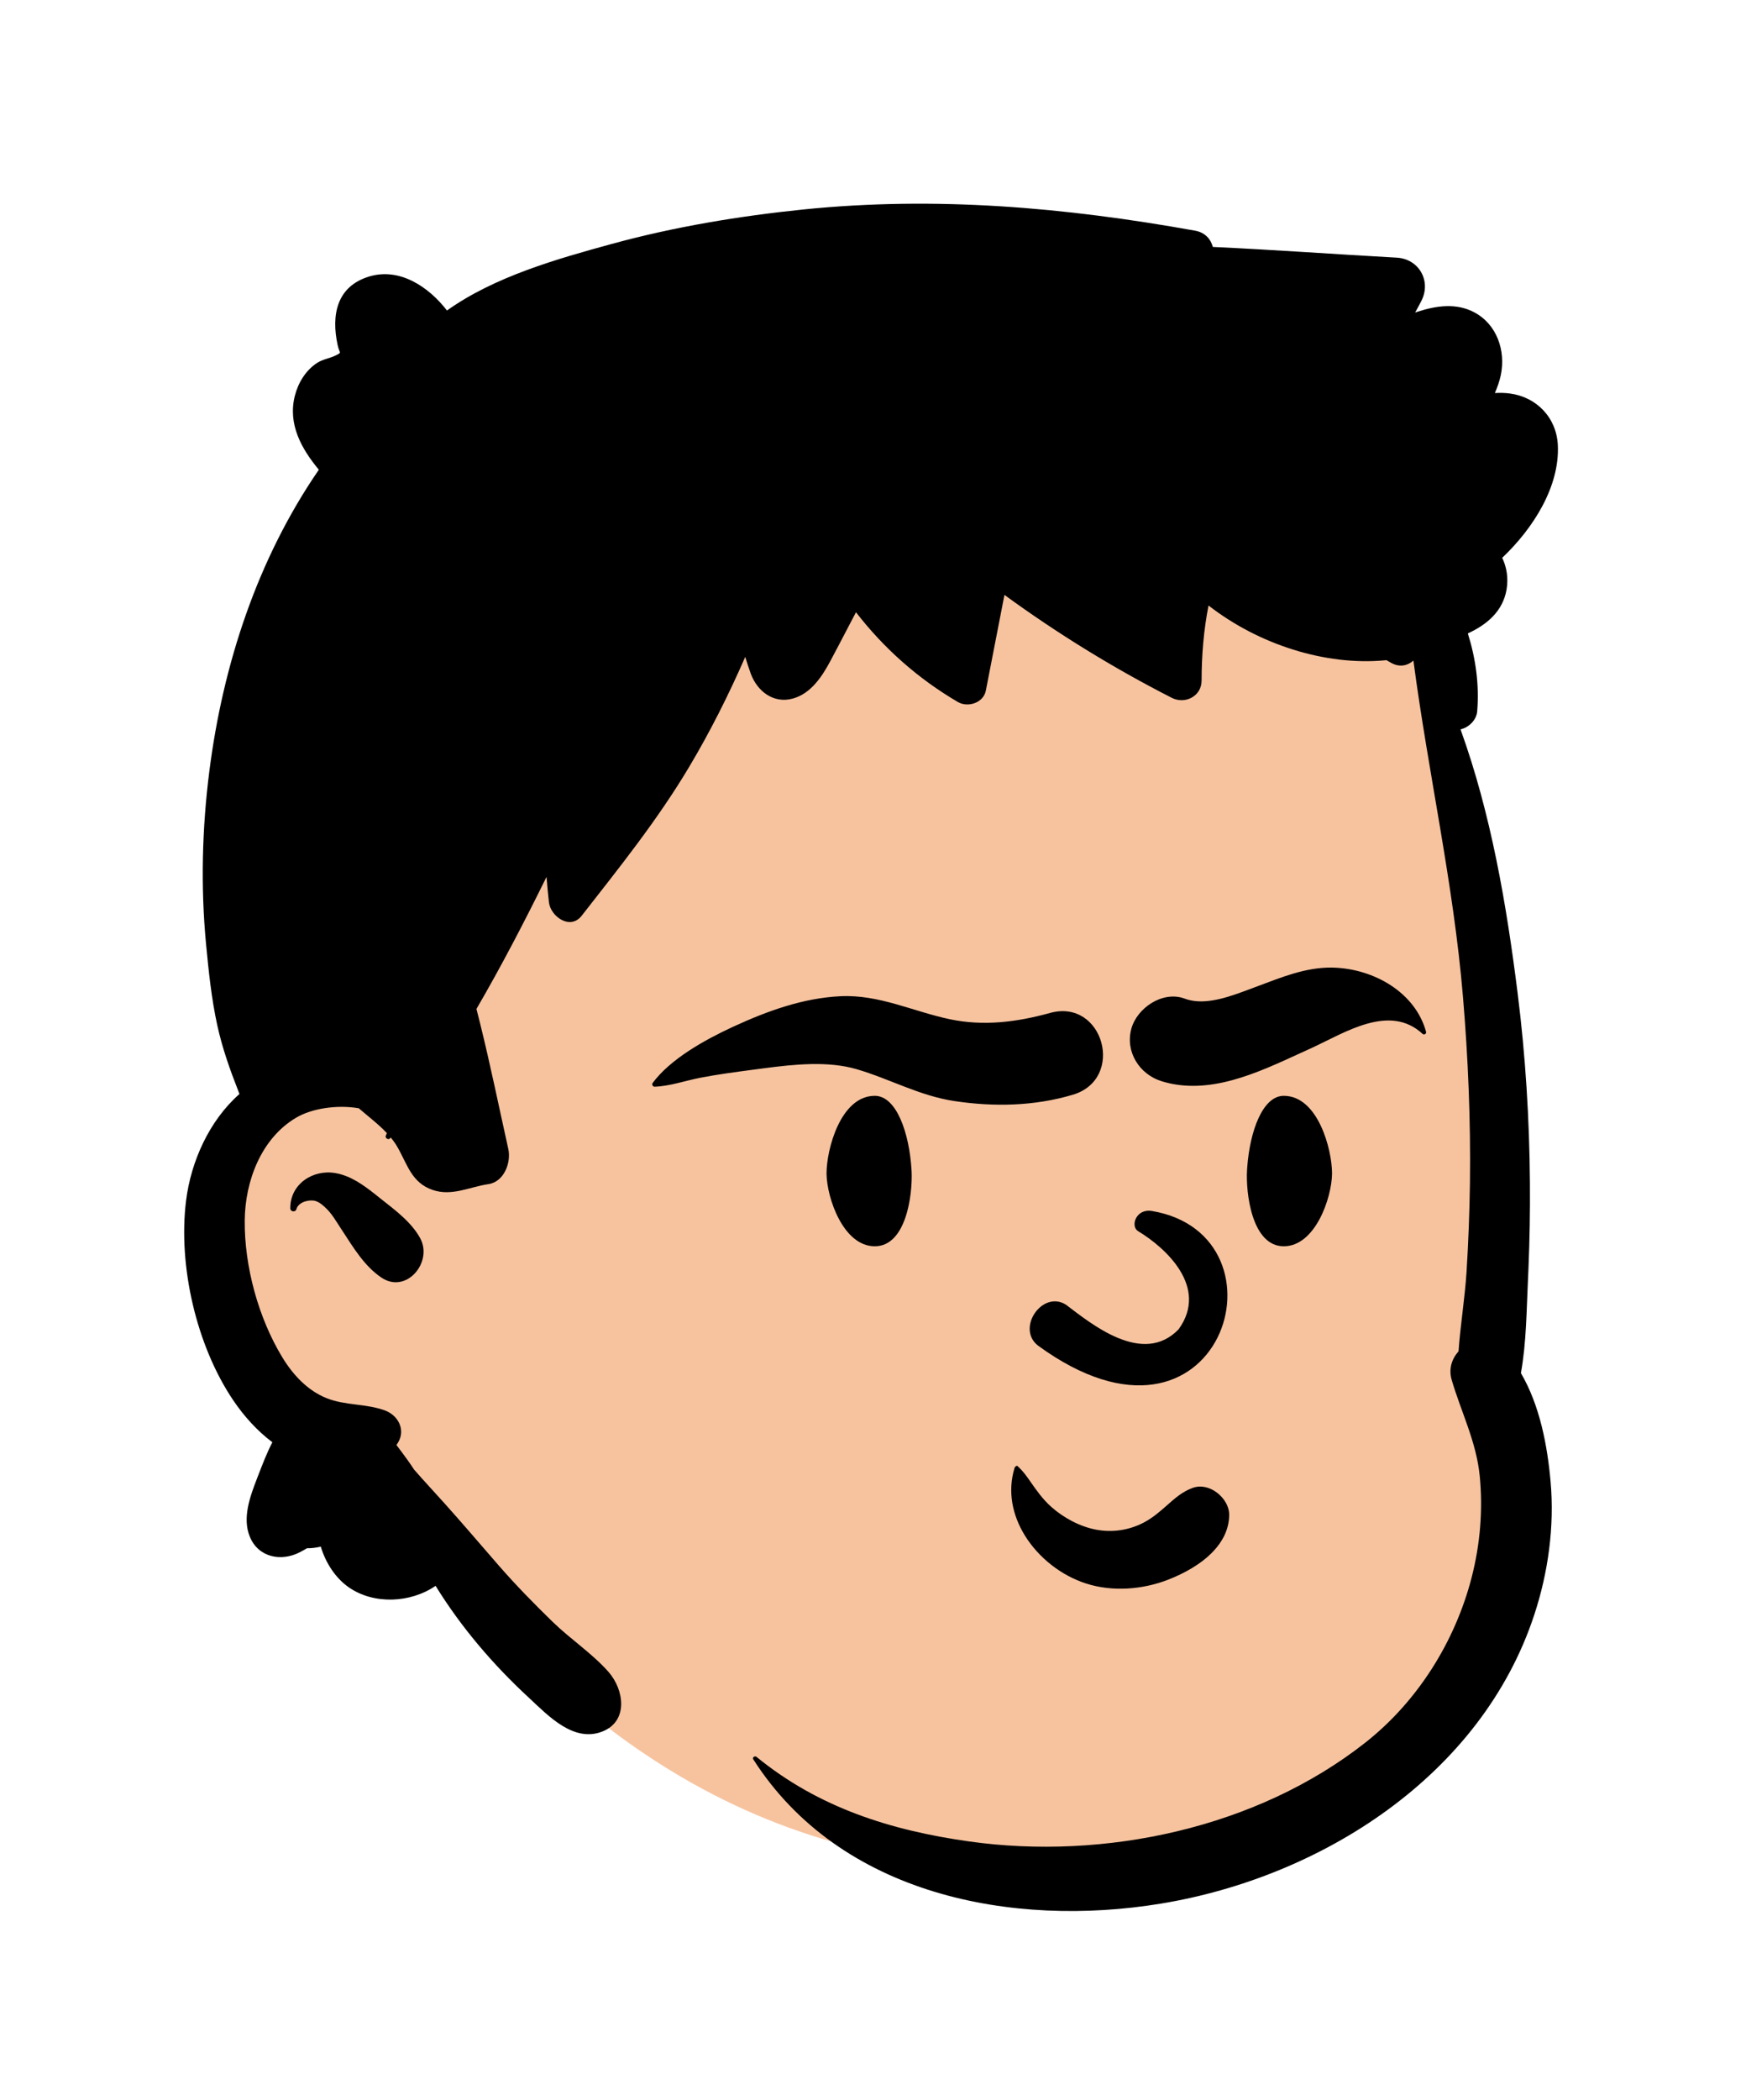 <svg width="84" height="101" viewBox="0 0 84 101" fill="none" xmlns="http://www.w3.org/2000/svg">
<path fill-rule="evenodd" clip-rule="evenodd" d="M42.893 13.406C52.956 13.406 63.364 21.246 67.052 26.249C70.153 30.455 71.823 49.475 71.823 62.329C71.823 65.017 73.299 70.085 72.868 72.656C71.29 82.079 64.413 89.982 50.803 89.982C37.194 89.982 27.436 84.559 17.32 70C12.411 70 10.033 66.217 9.998 60.246C9.964 54.276 14.736 52.103 14.736 52.103C14.736 52.103 13.034 28.54 17.32 22.405C21.605 16.271 32.831 13.406 42.893 13.406Z" fill="#F7C39F"/>
<path fill-rule="evenodd" clip-rule="evenodd" d="M38.659 10.074C45.012 9.428 51.238 9.971 57.499 11.095C57.977 11.182 58.248 11.498 58.349 11.877C61.298 12.012 64.251 12.23 67.196 12.392C68.264 12.451 68.87 13.512 68.383 14.471C68.286 14.661 68.184 14.847 68.082 15.032L68.211 14.989C69.097 14.703 70.054 14.562 70.917 15.016C72.016 15.593 72.447 16.866 72.204 18.039C72.142 18.338 72.037 18.625 71.919 18.904C72.16 18.888 72.402 18.894 72.643 18.926C73.927 19.097 74.88 20.085 74.947 21.402C75.046 23.39 73.772 25.406 72.271 26.829C72.489 27.28 72.573 27.811 72.482 28.349C72.301 29.412 71.522 30.049 70.618 30.465C70.995 31.667 71.173 32.924 71.068 34.209C71.033 34.638 70.66 34.992 70.266 35.079C71.734 39.143 72.478 43.506 73.012 47.758C73.393 50.783 73.581 53.825 73.604 56.873C73.615 58.249 73.592 59.626 73.535 61.002L73.512 61.518C73.441 63.006 73.437 64.568 73.171 66.04C74.079 67.591 74.444 69.517 74.598 71.255C74.79 73.407 74.487 75.626 73.811 77.673C71.263 85.407 63.572 90.288 55.847 91.557C48.696 92.731 40.422 91.151 36.243 84.622C36.178 84.519 36.318 84.433 36.399 84.501C39.389 86.945 42.857 88.035 46.625 88.566C53.139 89.482 60.462 87.928 65.689 83.81C68.199 81.833 70.008 78.954 70.804 75.856C71.21 74.273 71.35 72.621 71.19 70.992C71.027 69.339 70.299 67.928 69.84 66.366C69.686 65.838 69.849 65.348 70.169 64.999C70.26 63.731 70.472 62.452 70.554 61.187C70.644 59.75 70.699 58.312 70.719 56.873C70.756 53.887 70.632 50.897 70.382 47.924C69.925 42.48 68.711 37.168 67.999 31.771C67.735 32.008 67.357 32.106 66.96 31.898L66.919 31.876L66.703 31.751C66.691 31.751 66.677 31.753 66.664 31.755C65.184 31.899 63.65 31.692 62.232 31.249C60.749 30.786 59.372 30.073 58.142 29.124C57.908 30.315 57.81 31.52 57.809 32.734C57.807 33.493 57.008 33.887 56.373 33.563C53.561 32.127 50.874 30.472 48.324 28.613C48.026 30.146 47.729 31.68 47.429 33.215C47.314 33.807 46.564 34.046 46.084 33.764C44.174 32.647 42.524 31.185 41.181 29.446C40.913 29.962 40.644 30.477 40.373 30.991L39.965 31.762C39.563 32.519 39.024 33.356 38.143 33.598C37.211 33.855 36.433 33.248 36.119 32.4C36.024 32.136 35.935 31.865 35.854 31.593C35.059 33.415 34.163 35.196 33.149 36.896C31.629 39.444 29.803 41.716 27.983 44.046C27.43 44.753 26.484 44.078 26.408 43.39C26.364 42.986 26.326 42.58 26.294 42.175C25.234 44.326 24.127 46.457 22.922 48.526L23.094 49.206V49.206C23.592 51.215 24.005 53.239 24.454 55.258C24.599 55.91 24.255 56.841 23.497 56.952C22.592 57.085 21.736 57.55 20.809 57.23C19.799 56.881 19.599 56.003 19.122 55.171C19.027 55.005 18.916 54.853 18.797 54.708L18.767 54.748V54.748C18.692 54.846 18.515 54.739 18.559 54.627L18.611 54.497V54.497C18.201 54.06 17.711 53.695 17.26 53.303C16.188 53.121 14.982 53.32 14.244 53.758C12.562 54.755 11.79 56.81 11.774 58.701C11.754 60.913 12.436 63.4 13.588 65.291C14.095 66.123 14.79 66.875 15.707 67.244C16.619 67.611 17.606 67.497 18.532 67.842C19.146 68.072 19.523 68.756 19.153 69.376C19.128 69.419 19.1 69.458 19.073 69.499L19.349 69.867C19.538 70.121 19.736 70.394 19.92 70.678C20.392 71.223 20.888 71.749 21.368 72.285C22.256 73.273 23.117 74.289 23.991 75.291C24.815 76.237 25.687 77.126 26.585 78.001C27.434 78.829 28.494 79.526 29.273 80.409C30.032 81.272 30.238 82.776 28.99 83.275C27.609 83.829 26.387 82.532 25.458 81.667L25.419 81.631C23.716 80.056 22.177 78.255 20.956 76.273C19.746 77.101 17.996 77.18 16.791 76.352C16.157 75.916 15.67 75.184 15.434 74.388C15.211 74.438 14.988 74.468 14.771 74.464C14.659 74.53 14.547 74.593 14.434 74.652C13.535 75.122 12.431 74.912 12.02 73.913C11.646 73.005 12.031 71.975 12.368 71.101L12.438 70.92C12.63 70.422 12.84 69.878 13.103 69.367C12.373 68.815 11.749 68.129 11.221 67.349C9.447 64.721 8.561 60.879 8.952 57.744C9.188 55.852 10.072 53.893 11.52 52.617L11.467 52.478V52.478C11.061 51.444 10.692 50.405 10.453 49.311C10.173 48.032 10.037 46.707 9.913 45.405C9.651 42.655 9.721 39.842 10.07 37.102C10.726 31.945 12.389 26.883 15.339 22.592C14.502 21.585 13.84 20.401 14.185 19.038C14.343 18.413 14.703 17.82 15.245 17.461C15.544 17.264 15.901 17.234 16.2 17.07L16.29 17.02C16.422 16.943 16.321 16.951 16.243 16.592C15.933 15.16 16.19 13.776 17.758 13.3C19.234 12.853 20.631 13.803 21.504 14.934C23.791 13.304 26.803 12.451 29.453 11.726C32.465 10.904 35.556 10.392 38.659 10.074ZM13.966 58.116C13.955 56.949 15.056 56.23 16.138 56.421C16.866 56.548 17.472 56.984 18.042 57.435L18.32 57.656C19.013 58.203 19.81 58.793 20.223 59.568C20.829 60.712 19.548 62.251 18.352 61.449C17.531 60.896 17.005 60.011 16.467 59.188L16.411 59.103C16.167 58.734 15.952 58.342 15.617 58.047L15.545 57.983C15.435 57.889 15.316 57.803 15.174 57.762C14.9 57.682 14.392 57.794 14.271 58.122L14.26 58.155C14.216 58.321 13.967 58.285 13.966 58.116Z" fill="black"/>
<path fill-rule="evenodd" clip-rule="evenodd" d="M56.185 75.982C54.963 76.455 53.521 76.567 52.26 76.164C51.055 75.778 49.961 74.919 49.298 73.839C48.708 72.877 48.462 71.736 48.811 70.598C48.827 70.543 48.882 70.508 48.934 70.495C49.219 70.751 49.395 71.005 49.571 71.258C49.868 71.685 50.165 72.107 50.574 72.472C51.168 73.003 51.968 73.434 52.763 73.576C53.54 73.716 54.336 73.592 55.033 73.225C55.456 73.002 55.799 72.704 56.138 72.404C56.507 72.078 56.87 71.746 57.379 71.562C57.786 71.414 58.215 71.539 58.543 71.786C58.897 72.052 59.151 72.467 59.137 72.902C59.115 73.575 58.816 74.137 58.383 74.6C57.796 75.227 56.968 75.678 56.185 75.982ZM54.735 59.202C56.093 60.016 58.164 61.916 56.702 63.935C54.982 65.716 52.504 63.674 51.284 62.751C50.152 62.035 48.88 63.876 49.93 64.712C58.751 71.153 62.331 59.415 55.422 58.244C54.661 58.115 54.379 58.95 54.735 59.202ZM40.444 47.914C42.295 47.827 43.927 48.648 45.692 49.02C47.323 49.365 48.93 49.158 50.516 48.719C53.09 48.008 54.154 51.895 51.615 52.652C49.766 53.204 47.819 53.242 45.922 52.958C44.236 52.705 42.824 51.896 41.217 51.425C39.838 51.02 38.215 51.188 36.759 51.379L36.194 51.454C35.353 51.565 34.508 51.677 33.676 51.839C32.955 51.98 32.234 52.238 31.497 52.267C31.413 52.271 31.343 52.164 31.395 52.092C32.251 50.933 33.901 50.019 35.213 49.409L35.302 49.368C36.922 48.623 38.64 47.999 40.444 47.914ZM39.765 56.461L39.765 56.421C39.767 55.289 40.436 52.705 42.087 52.705C43.119 52.705 43.746 54.464 43.854 56.277L43.858 56.35C43.906 57.478 43.592 59.941 42.087 59.941C40.566 59.941 39.781 57.608 39.765 56.461V56.461ZM64.084 56.461L64.084 56.421C64.081 55.289 63.413 52.705 61.761 52.705C60.755 52.705 60.135 54.377 60.004 56.141L59.995 56.277C59.929 57.366 60.223 59.941 61.761 59.941C63.282 59.941 64.068 57.608 64.084 56.461V56.461ZM64.058 46.536L64.177 46.539C66.107 46.605 68.092 47.733 68.608 49.627C68.634 49.725 68.511 49.792 68.439 49.724C66.851 48.258 64.717 49.659 63.127 50.393L62.544 50.659C60.495 51.599 58.164 52.705 55.889 52.004C54.809 51.671 54.123 50.576 54.431 49.47C54.705 48.486 55.909 47.659 56.953 48.014L57 48.031C57.847 48.351 58.889 48.027 59.764 47.708L60.483 47.441C61.64 47.009 62.801 46.525 64.058 46.536V46.536Z" fill="black"/>
</svg>
